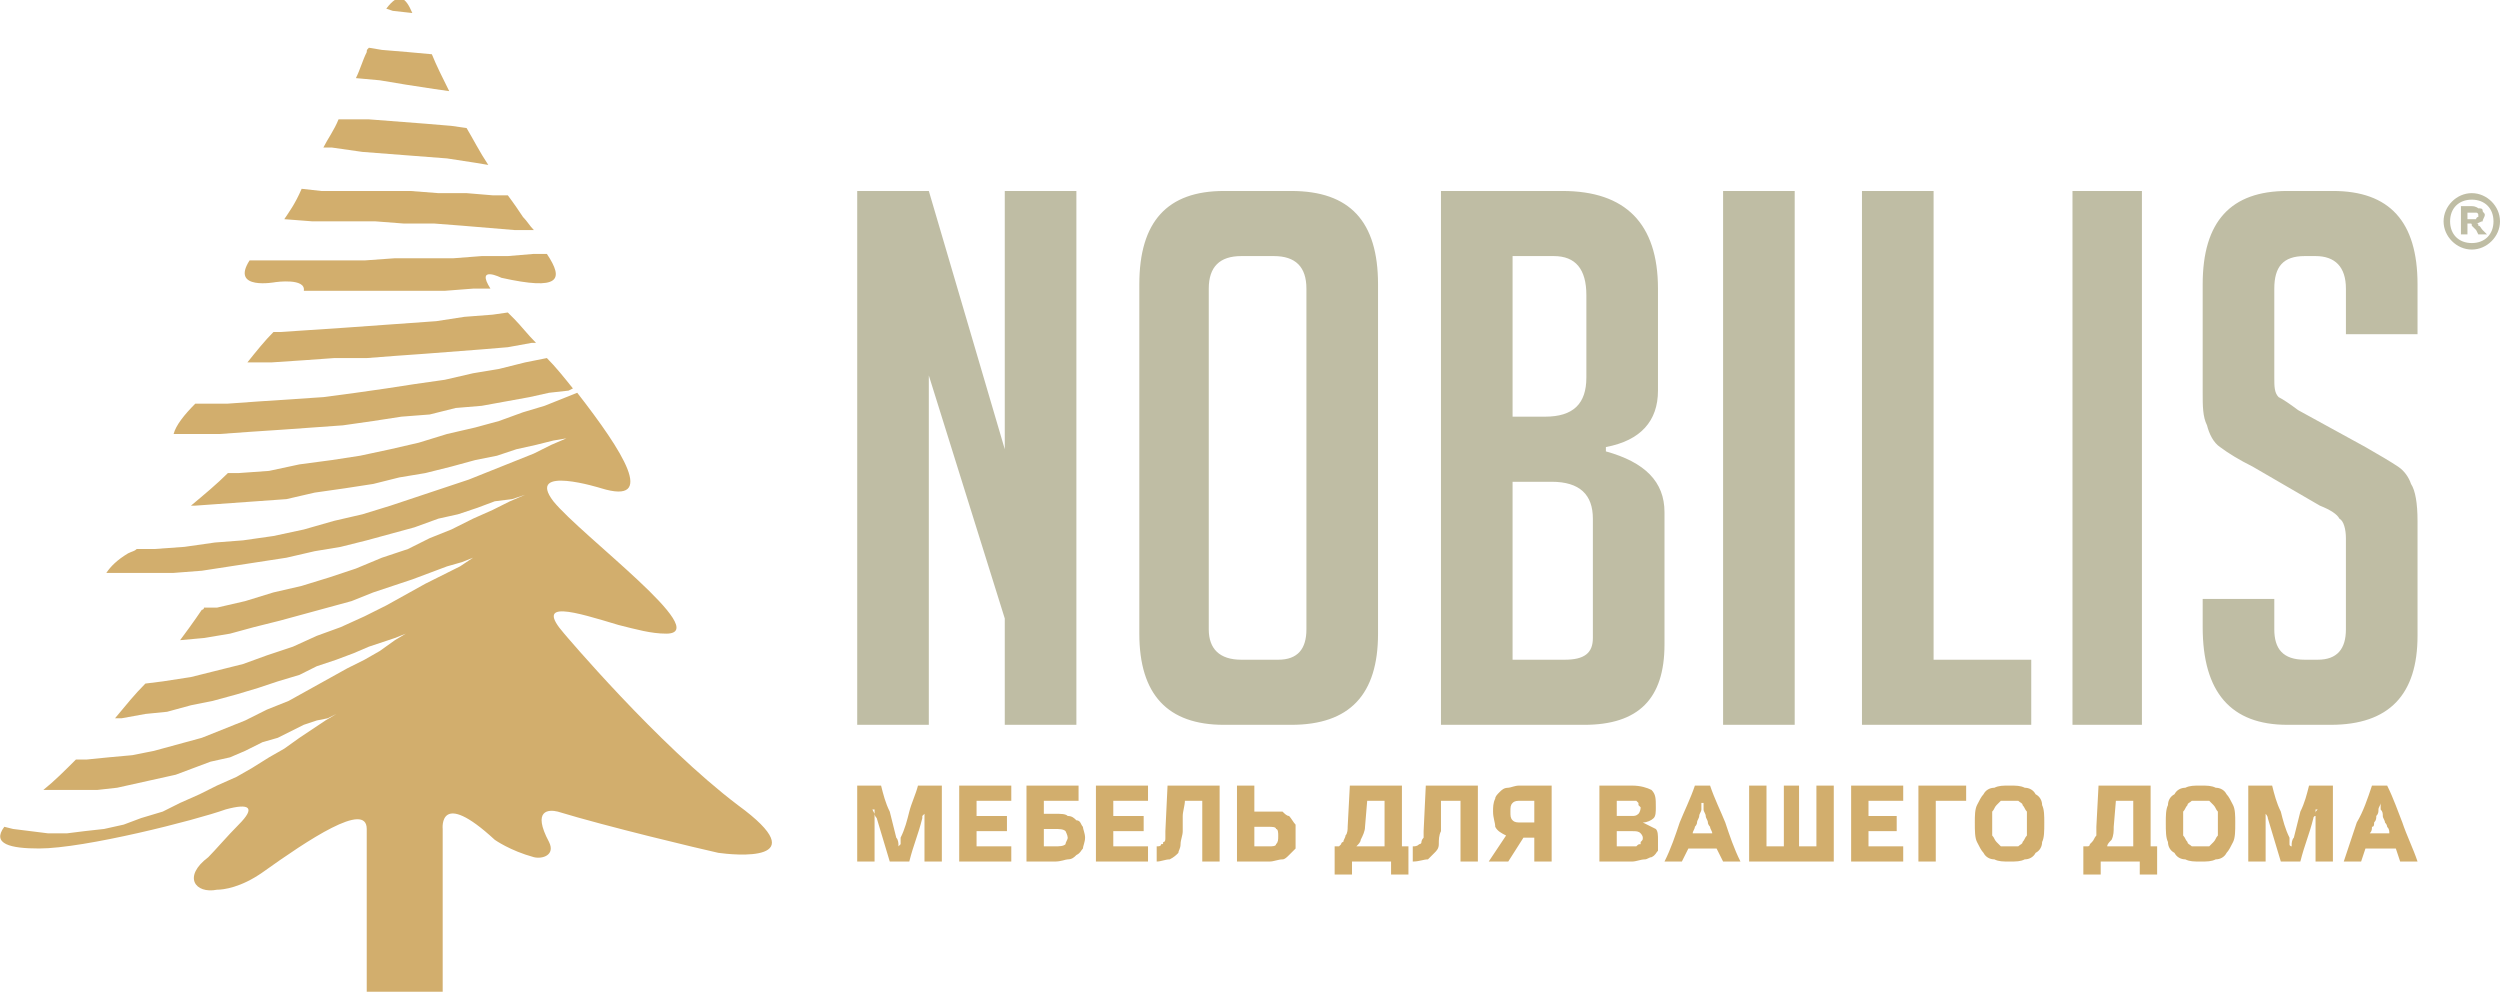 <?xml version="1.0" encoding="UTF-8"?>
<!DOCTYPE svg PUBLIC "-//W3C//DTD SVG 1.1//EN" "http://www.w3.org/Graphics/SVG/1.1/DTD/svg11.dtd">
<!-- Creator: CorelDRAW X7 -->
<svg xmlns="http://www.w3.org/2000/svg" xml:space="preserve" width="1152px" height="458px" version="1.1" style="shape-rendering:geometricPrecision; text-rendering:geometricPrecision; image-rendering:optimizeQuality; fill-rule:evenodd; clip-rule:evenodd"
viewBox="0 0 1152 458"
 xmlns:xlink="http://www.w3.org/1999/xlink">
 <defs>
  <style type="text/css">
   <![CDATA[
    .fil2 {fill:#BFBDA4}
    .fil0 {fill:#D2AE6D}
    .fil1 {fill:#BFBDA4;fill-rule:nonzero}
   ]]>
  </style>
 </defs>
 <g id="Слой_x0020_1">
  <path class="fil0" d="M127 130c0,0 14,-2 13,4l9 0 15 0 14 0 14 0 13 0 13 -1 8 0c-7,-11 5,-5 5,-5 27,6 29,1 21,-11l-6 0 -12 1 -12 0 -13 1 -14 0 -13 0 -14 1 -15 0 -14 0 -15 0 -9 0c-9,14 12,10 12,10zm119 -24c-2,-2 -3,-4 -5,-6 -2,-3 -4,-6 -7,-10l-7 0 -12 -1 -13 0 -13 -1 -14 0 -14 0 -13 0 -9 -1c-3,7 -6,11 -8,14l13 1 15 0 14 0 13 1 14 0 13 1 12 1 12 1 9 0zm-21 -30c-4,-6 -7,-12 -10,-17l-7 -1 -12 -1 -13 -1 -13 -1 -14 0 0 0c-2,5 -5,9 -7,13l4 0 14 2 13 1 13 1 13 1 13 2 6 1zm-18 -34c-3,-6 -6,-12 -8,-17l-11 -1 -12 -1 -6 -1c-1,1 -1,1 -1,2 -2,4 -3,8 -5,12l11 1 12 2 13 2 7 1zm-17 -36c-3,-7 -6,-10 -12,-2l3 1 9 1zm-64 147c-4,4 -8,9 -12,14l11 0 15 -1 14 -1 15 0 13 -1 14 -1 13 -1 13 -1 12 -1 11 -2 2 0c-4,-4 -7,-8 -10,-11 -1,-1 -2,-2 -3,-3l-7 1 -13 1 -13 2 -14 1 -14 1 -14 1 -15 1 -15 1 -3 0zm-36 33c-5,5 -9,10 -10,14l6 0 15 0 14 -1 15 -1 14 -1 14 -1 14 -2 13 -2 13 -1 12 -3 12 -1 11 -2 11 -2 9 -2 9 -1 2 -1c-4,-5 -8,-10 -12,-14l-10 2 -12 3 -12 2 -13 3 -14 2 -13 2 -14 2 -15 2 -15 1 -15 1 -14 1 -15 0zm15 32c-5,5 -11,10 -17,15l2 0 14 -1 14 -1 14 -1 13 -3 14 -2 13 -2 12 -3 12 -2 12 -3 11 -3 10 -2 9 -3 9 -2 8 -2 6 -1 -7 3 -8 4 -10 4 -10 4 -10 4 -12 4 -12 4 -12 4 -13 4 -13 3 -14 4 -14 3 -14 2 -13 1 -14 2 -14 1 -8 0c-1,1 -2,1 -4,2 -5,3 -8,6 -10,9l5 0 12 0 14 0 13 -1 13 -2 13 -2 13 -2 13 -3 12 -2 12 -3 11 -3 11 -3 11 -4 9 -2 9 -3 8 -3 8 -1 6 -2 -7 3 -8 4 -9 4 -10 5 -10 4 -10 5 -12 4 -12 5 -12 4 -13 4 -13 3 -13 4 -13 3 -6 0c0,1 -1,1 -1,1 0,0 -4,6 -10,14l11 -1 12 -2 11 -3 12 -3 11 -3 11 -3 11 -3 10 -4 9 -3 9 -3 8 -3 8 -3 7 -2 5 -2 -6 4 -8 4 -8 4 -9 5 -9 5 -10 5 -11 5 -11 4 -11 5 -12 4 -11 4 -12 3 -12 3 -13 2 -8 1c-5,5 -9,10 -14,16l3 0 11 -2 10 -1 11 -3 10 -2 11 -3 10 -3 9 -3 10 -3 8 -4 9 -3 8 -3 7 -3 6 -2 6 -2 5 -2 -5 3 -7 5 -7 4 -8 4 -9 5 -9 5 -9 5 -10 4 -10 5 -10 4 -10 4 -11 3 -11 3 -10 2 -11 1 -10 1 -5 0c-5,5 -10,10 -15,14l8 0 8 0 9 0 9 -1 9 -2 9 -2 9 -2 8 -3 8 -3 9 -2 7 -3 8 -4 7 -2 6 -3 6 -3 6 -2 5 -1 4 -2 -5 3 -6 4 -6 4 -7 5 -7 4 -8 5 -7 4 -9 4 -8 4 -9 4 -8 4 -10 3 -8 3 -9 2 -9 1 -8 1 -9 0 -8 -1 -8 -1 -4 -1c-6,8 3,10 16,10 21,0 72,-13 86,-18 11,-3 14,-1 6,7 -5,5 -11,12 -14,15 -12,9 -6,17 4,15 3,0 11,-1 21,-8 21,-15 48,-33 48,-20l0 75 35 0 0 -75c0,0 -2,-19 24,5 0,0 7,5 18,8 4,1 10,-1 7,-7 -8,-15 0,-15 4,-14 23,7 65,17 74,19 7,1 46,5 9,-22 -37,-28 -80,-79 -80,-79 -14,-16 5,-10 25,-4 8,2 15,4 22,4 22,0 -39,-45 -52,-61 -13,-17 22,-6 22,-6 26,8 10,-17 -11,-44l-5 2 -10 4 -10 3 -11 4 -11 3 -13 3 -13 4 -13 3 -14 3 -13 2 -15 2 -14 3 -14 1 -5 0z"/>
  <path class="fil1" d="M463 207l0 -119 33 0 0 246 -33 0 0 -49 -35 -112 0 161 -33 0 0 -246 33 0 35 119zm101 127c-26,0 -39,-14 -39,-42l0 -161c0,-29 13,-43 39,-43l31 0c27,0 40,14 40,43l0 161c0,28 -13,42 -40,42l-31 0zm8 -30l17 0c9,0 13,-5 13,-14l0 -157c0,-10 -5,-15 -15,-15l-15 0c-10,0 -15,5 -15,15l0 157c0,9 5,14 15,14zm168 -96c18,5 27,14 27,28l0 61c0,25 -12,37 -37,37l-66 0 0 -246 56 0c29,0 44,15 44,45l0 47c0,14 -8,23 -24,26l0 2zm-43 96l24 0c9,0 13,-3 13,-10l0 -55c0,-11 -6,-17 -19,-17l-18 0 0 82zm0 -112l15 0c13,0 19,-6 19,-18l0 -38c0,-12 -5,-18 -15,-18l-19 0 0 74zm97 142l0 -246 33 0 0 246 -33 0zm142 0l-78 0 0 -246 33 0 0 216 45 0 0 30zm19 0l0 -246 32 0 0 246 -32 0zm126 -180l0 -21c0,-10 -5,-15 -14,-15l-5 0c-10,0 -14,5 -14,15l0 41c0,4 0,7 2,9 2,1 5,3 9,6l31 17c7,4 12,7 15,9 3,2 5,5 6,8 2,3 3,9 3,17l0 53c0,27 -13,41 -40,41l-20 0c-26,0 -39,-15 -39,-45l0 -13 33 0 0 14c0,9 4,14 14,14l6 0c9,0 13,-5 13,-14l0 -42c0,-4 -1,-8 -3,-9 -1,-2 -4,-4 -9,-6l-31 -18c-6,-3 -11,-6 -15,-9 -3,-2 -5,-6 -6,-10 -2,-4 -2,-9 -2,-15l0 -50c0,-29 13,-43 39,-43l21 0c26,0 39,14 39,43l0 23 -33 0z"/>
  <path class="fil0" d="M1101 384c0,-1 0,-2 -1,-3 0,0 0,-1 -1,-2 0,-1 -1,-2 -1,-3 0,-1 0,-2 -1,-3 0,-1 0,-2 0,-3l0 0c0,1 -1,2 -1,3 0,1 0,2 -1,3 0,1 0,2 -1,3 0,1 0,2 -1,2 0,1 0,2 -1,3l9 0zm5 13l-2 -6 -14 0 -2 6 -8 0c2,-6 4,-12 6,-18 3,-5 5,-11 7,-17l7 0c3,6 5,12 7,17 2,6 5,12 7,18l-8 0zm-51 -7l1 0c0,0 0,0 0,-1 0,0 0,-2 1,-3 1,-4 2,-8 3,-12 2,-4 3,-8 4,-12l11 0 0 35 -8 0 0 -18c0,-2 0,-3 0,-4 0,-1 0,-1 1,-2l-1 0c0,1 0,2 0,2 0,1 0,1 0,1 -1,0 -1,1 -1,1 0,0 0,0 0,0 -1,4 -2,7 -3,10 -1,3 -2,6 -3,10l-9 0 -6 -20c0,-1 -1,-2 -1,-2 0,-1 0,-2 0,-2l0 0 0 2c0,0 0,1 0,2 0,0 0,1 0,2l0 18 -8 0 0 -35 11 0c1,4 2,8 4,12 1,4 2,8 4,12 0,1 0,3 0,3 0,1 1,1 1,1l-1 0zm-41 0c1,0 3,0 4,0 1,-1 1,-1 2,-2 1,-1 1,-2 2,-3 0,-2 0,-3 0,-6 0,-2 0,-3 0,-5 -1,-1 -1,-2 -2,-3 -1,-1 -1,-1 -2,-2 -1,0 -3,0 -4,0 -2,0 -3,0 -4,0 -1,1 -2,1 -2,2 -1,1 -1,2 -2,3 0,2 0,3 0,5 0,3 0,4 0,6 1,1 1,2 2,3 0,1 1,1 2,2 1,0 2,0 4,0zm0 7c-3,0 -5,0 -7,-1 -2,0 -4,-1 -5,-3 -2,-1 -3,-3 -3,-5 -1,-2 -1,-5 -1,-9 0,-3 0,-6 1,-8 0,-2 1,-4 3,-5 1,-2 3,-3 5,-3 2,-1 4,-1 7,-1 3,0 5,0 7,1 2,0 4,1 5,3 1,1 2,3 3,5 1,2 1,5 1,8 0,4 0,7 -1,9 -1,2 -2,4 -3,5 -1,2 -3,3 -5,3 -2,1 -4,1 -7,1zm-40 -16c0,2 0,4 -1,6 -1,1 -2,2 -2,3l12 0 0 -21 -8 0 -1 12zm12 22l0 -6 -18 0 0 6 -8 0 0 -13 2 0c0,0 1,0 1,-1 0,0 1,-1 1,-1 1,-1 1,-2 2,-3 0,-1 0,-3 0,-4l1 -19 24 0 0 28 3 0 0 13 -8 0zm-60 -13c2,0 3,0 4,0 1,-1 2,-1 2,-2 1,-1 1,-2 2,-3 0,-2 0,-3 0,-6 0,-2 0,-3 0,-5 -1,-1 -1,-2 -2,-3 0,-1 -1,-1 -2,-2 -1,0 -2,0 -4,0 -1,0 -3,0 -4,0 -1,1 -1,1 -2,2 -1,1 -1,2 -2,3 0,2 0,3 0,5 0,3 0,4 0,6 1,1 1,2 2,3 1,1 1,1 2,2 1,0 3,0 4,0zm0 7c-3,0 -5,0 -7,-1 -2,0 -4,-1 -5,-3 -1,-1 -2,-3 -3,-5 -1,-2 -1,-5 -1,-9 0,-3 0,-6 1,-8 1,-2 2,-4 3,-5 1,-2 3,-3 5,-3 2,-1 4,-1 7,-1 3,0 5,0 7,1 2,0 4,1 5,3 2,1 3,3 3,5 1,2 1,5 1,8 0,4 0,7 -1,9 0,2 -1,4 -3,5 -1,2 -3,3 -5,3 -2,1 -4,1 -7,1zm-34 0l-8 0 0 -35 22 0 0 7 -14 0 0 28zm-39 0l0 -35 24 0 0 7 -16 0 0 7 13 0 0 7 -13 0 0 7 16 0 0 7 -24 0zm-8 -35l0 35 -39 0 0 -35 8 0 0 28 8 0 0 -28 7 0 0 28 8 0 0 -28 8 0zm-56 22c0,-1 -1,-2 -1,-3 0,0 -1,-1 -1,-2 0,-1 -1,-2 -1,-3 0,-1 -1,-2 -1,-3 0,-1 0,-2 0,-3l-1 0c0,1 0,2 0,3 0,1 -1,2 -1,3 0,1 -1,2 -1,3 0,1 -1,2 -1,2 0,1 -1,2 -1,3l9 0zm5 13l-3 -6 -13 0 -3 6 -8 0c3,-6 5,-12 7,-18 2,-5 5,-11 7,-17l7 0c2,6 5,12 7,17 2,6 4,12 7,18l-8 0zm-42 -21c1,0 2,0 3,-1 0,0 1,-1 1,-3 0,0 -1,-1 -1,-1 0,-1 0,-1 0,-1 0,0 -1,-1 -1,-1 -1,0 -1,0 -2,0l-7 0 0 7 7 0zm0 14c1,0 2,0 2,0 1,-1 1,-1 2,-1 0,0 0,-1 0,-1 1,-1 1,-1 1,-2 0,-1 -1,-2 -1,-2 -1,-1 -2,-1 -4,-1l-7 0 0 7 7 0zm-15 7l0 -35 15 0c4,0 7,1 9,2 2,2 2,4 2,8 0,2 0,4 -1,5 -1,1 -3,2 -5,2 2,1 4,2 6,3 1,1 1,3 1,5 0,2 0,3 0,5 -1,1 -1,2 -3,3 -1,0 -2,1 -3,1 -2,0 -4,1 -6,1l-15 0zm-30 -18l0 -10 -6 0c-2,0 -3,0 -4,1 -1,1 -1,2 -1,4 0,2 0,3 1,4 1,1 2,1 4,1l6 0zm-21 18l8 -12c-2,-1 -4,-2 -5,-4 0,-2 -1,-4 -1,-7 0,-2 0,-4 1,-6 0,-1 1,-2 2,-3 1,-1 2,-2 4,-2 1,0 3,-1 5,-1l15 0 0 35 -8 0 0 -11 -5 0 -7 11 -9 0zm-29 -35l24 0 0 35 -8 0 0 -28 -9 0c0,2 0,5 0,7 0,2 0,4 0,7 -1,2 -1,4 -1,6 0,2 -1,3 -2,4 -1,1 -2,2 -3,3 -2,0 -4,1 -7,1l0 -7c1,0 2,0 3,-1 0,0 1,0 1,-1 0,0 0,-1 1,-2 0,-1 0,-2 0,-3l1 -21zm-28 19c0,2 -1,4 -2,6 0,1 -1,2 -2,3l13 0 0 -21 -8 0 -1 12zm12 22l0 -6 -18 0 0 6 -8 0 0 -13 2 0c0,0 0,0 1,-1 0,0 0,-1 1,-1 0,-1 1,-2 1,-3 1,-1 1,-3 1,-4l1 -19 24 0 0 28 3 0 0 13 -8 0zm-63 -22l0 9 7 0c1,0 3,0 3,-1 1,-1 1,-2 1,-4 0,-1 0,-3 -1,-3 0,-1 -2,-1 -3,-1l-7 0zm0 -7l7 0c2,0 4,0 6,0 1,1 2,2 3,2 1,1 2,3 3,4 0,1 0,3 0,5 0,3 0,4 0,6 -1,1 -2,2 -3,3 -1,1 -2,2 -3,2 -2,0 -4,1 -6,1l-15 0 0 -35 8 0 0 12zm-40 -12l24 0 0 35 -8 0 0 -28 -8 0c0,2 -1,5 -1,7 0,2 0,4 0,7 0,2 -1,4 -1,6 0,2 -1,3 -1,4 -1,1 -2,2 -4,3 -2,0 -4,1 -6,1l0 -7c1,0 2,0 2,-1 1,0 1,0 1,-1 1,0 1,-1 1,-2 0,-1 0,-2 0,-3l1 -21zm-33 35l0 -35 24 0 0 7 -16 0 0 7 14 0 0 7 -14 0 0 7 16 0 0 7 -24 0zm-32 -35l24 0 0 7 -16 0 0 6 5 0c3,0 5,0 6,1 2,0 3,1 4,2 2,0 2,2 3,3 0,1 1,3 1,5 0,2 -1,4 -1,5 -1,1 -1,2 -3,3 -1,1 -2,2 -4,2 -1,0 -3,1 -6,1l-13 0 0 -35zm8 20l0 8 5 0c2,0 4,0 5,-1 0,-1 1,-2 1,-3 0,-1 -1,-3 -1,-3 -1,-1 -3,-1 -5,-1l-5 0zm-39 15l0 -35 24 0 0 7 -16 0 0 7 14 0 0 7 -14 0 0 7 16 0 0 7 -24 0zm-28 -7l0 0c0,0 0,0 1,-1 0,0 0,-2 0,-3 2,-4 3,-8 4,-12 1,-4 3,-8 4,-12l11 0 0 35 -8 0 0 -18c0,-2 0,-3 0,-4 0,-1 0,-1 0,-2l0 0c0,1 0,2 0,2 -1,1 -1,1 -1,1 0,0 0,1 0,1 0,0 0,0 0,0 -1,4 -2,7 -3,10 -1,3 -2,6 -3,10l-9 0 -6 -20c-1,-1 -1,-2 -1,-2 0,-1 0,-2 0,-2l-1 0 1 2c0,0 0,1 0,2 0,0 0,1 0,2l0 18 -8 0 0 -35 11 0c1,4 2,8 4,12 1,4 2,8 3,12 1,1 1,3 1,3 0,1 0,1 0,1l0 0z"/>
  <path class="fil2" d="M1139 89c7,0 13,6 13,13 0,7 -6,13 -13,13 -7,0 -13,-6 -13,-13 0,-7 6,-13 13,-13zm0 3c6,0 10,4 10,10 0,6 -4,10 -10,10 -6,0 -10,-4 -10,-10 0,-6 4,-10 10,-10zm-5 16l0 -13 5 0c2,0 3,1 3,1 1,0 2,0 2,1 0,1 1,1 1,2 0,1 -1,2 -1,3 -1,0 -2,1 -3,1 1,0 1,0 1,1 1,0 1,1 2,2l2 2 -4 0 -1 -2c-1,-1 -2,-2 -2,-2 0,-1 0,-1 -1,-1 0,0 0,0 -1,0l0 0 0 5 -3 0zm3 -7l1 0c2,0 3,0 3,0 0,0 0,-1 1,-1 0,0 0,0 0,-1 0,0 0,-1 -1,-1 0,0 0,0 -1,0 0,0 0,0 -1,0l-2 0 0 3z"/>
 </g>
</svg>
